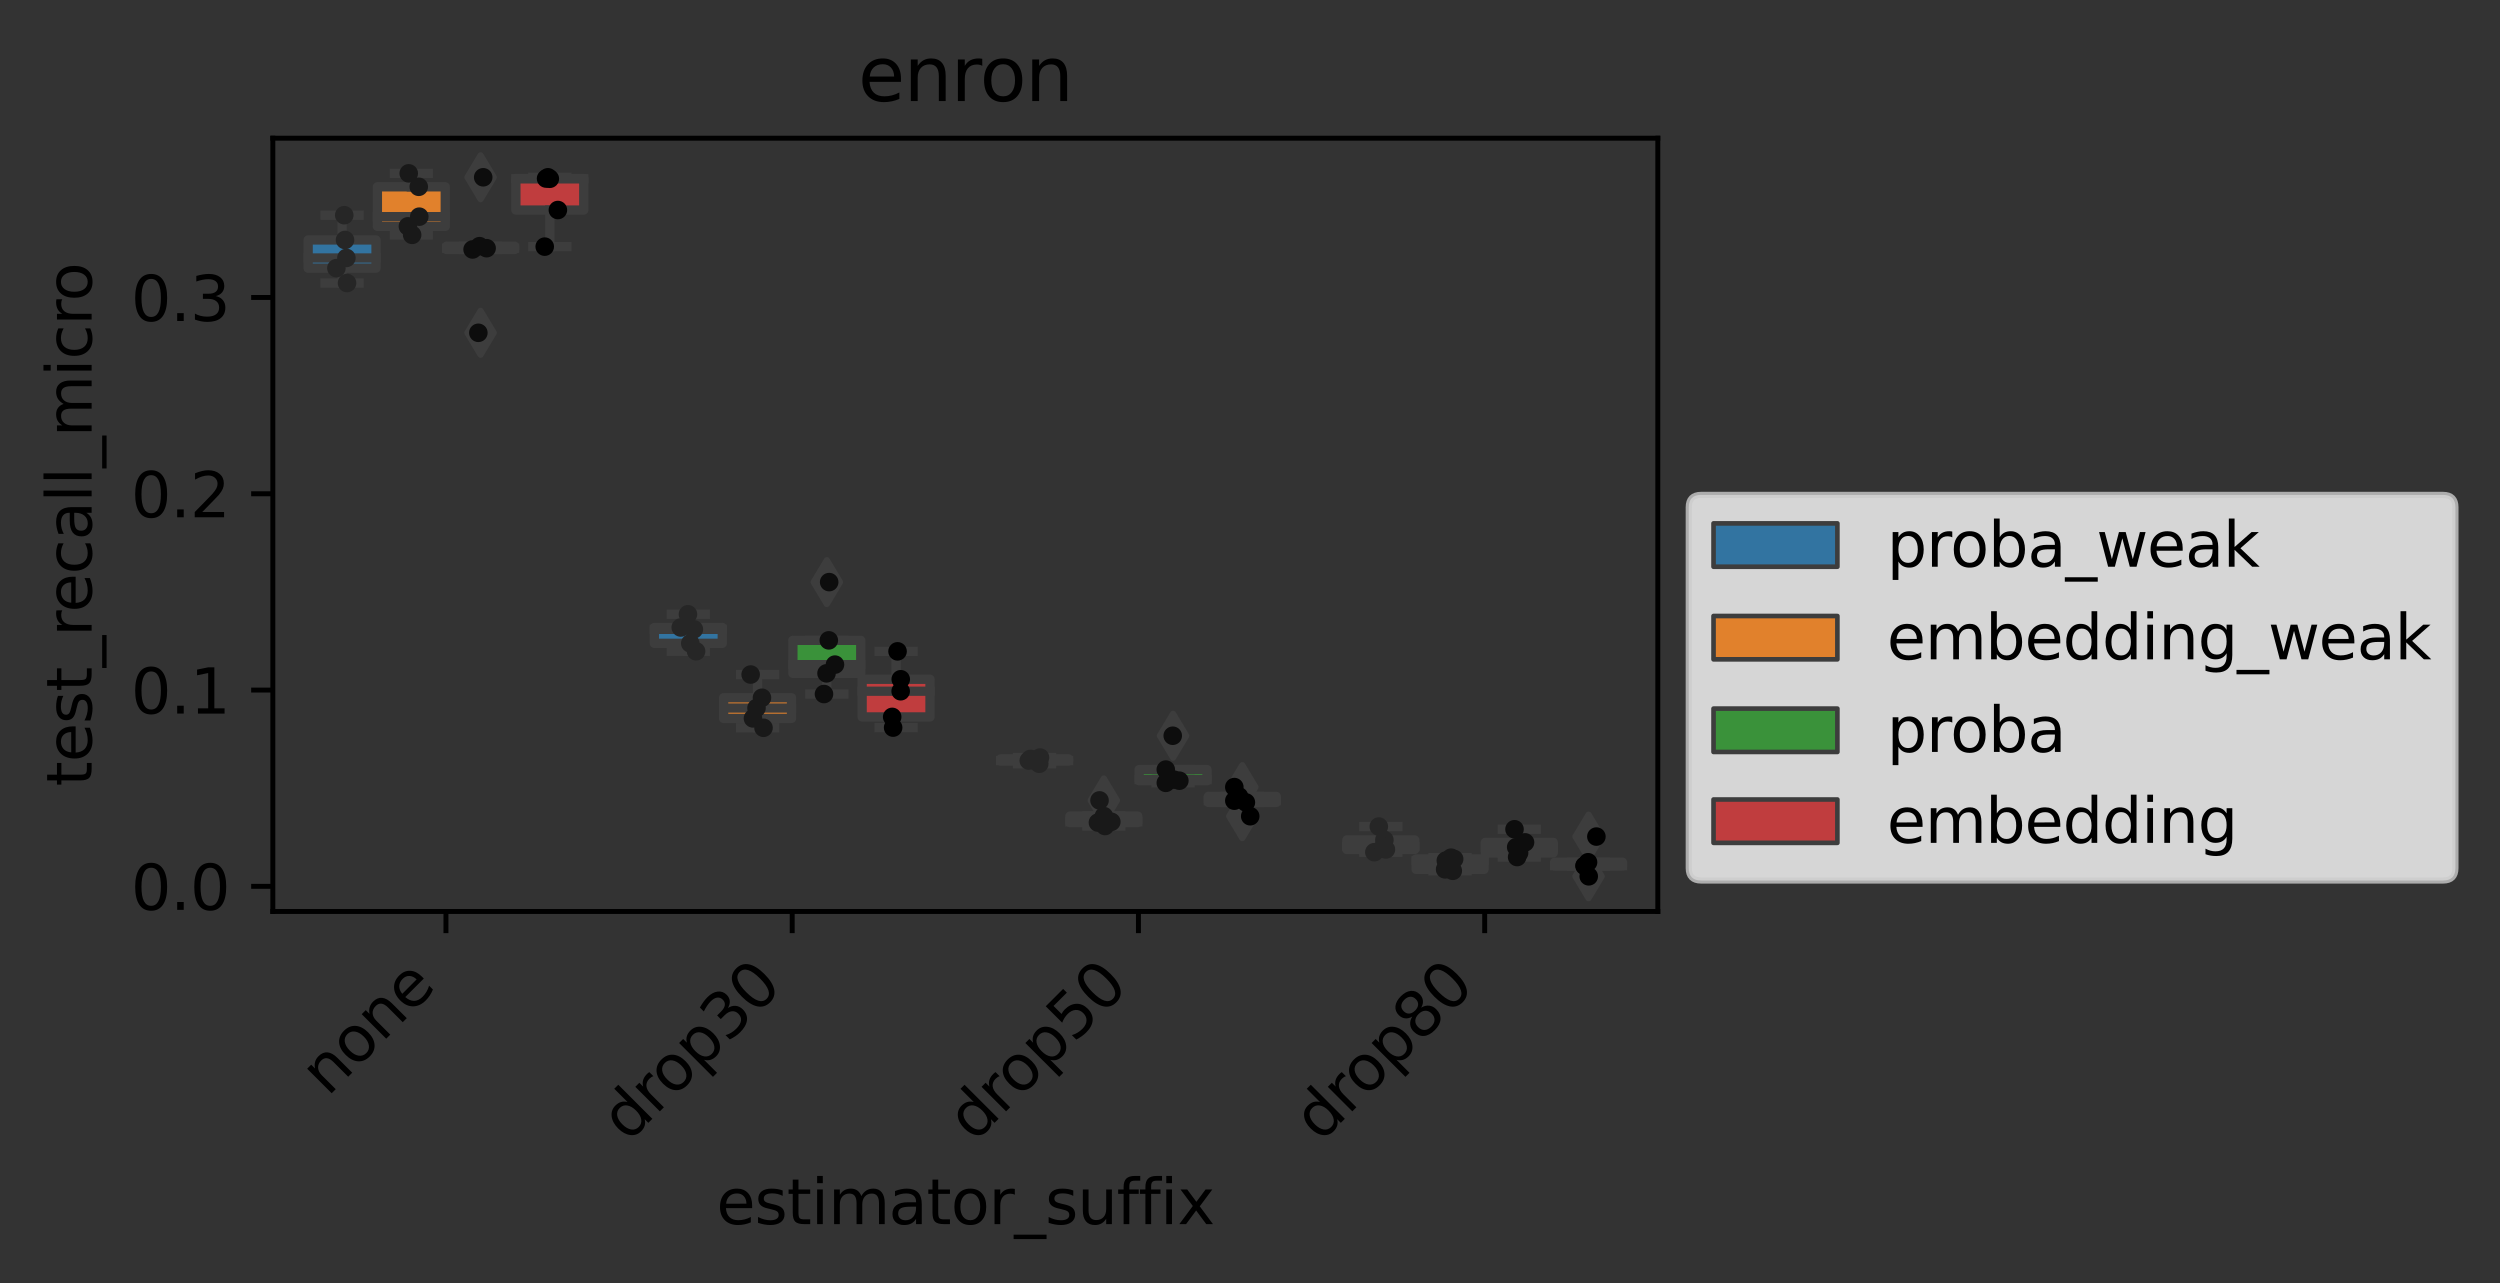 <?xml version="1.0" encoding="utf-8" standalone="no"?>
<!DOCTYPE svg PUBLIC "-//W3C//DTD SVG 1.1//EN"
  "http://www.w3.org/Graphics/SVG/1.1/DTD/svg11.dtd">
<svg xmlns:xlink="http://www.w3.org/1999/xlink" width="403.724pt" height="207.242pt" viewBox="0 0 403.724 207.242" xmlns="http://www.w3.org/2000/svg" version="1.1">
 <rect x="0" y="0" width="403.724" height="207.242" fill="#333333" stroke="none"/>
 <defs>
  <style type="text/css">*{stroke-linejoin: round; stroke-linecap: butt}</style>
 </defs>
 <g id="figure_1">
  <g id="patch_1">
   <path d="M 0 207.242 
L 403.724 207.242 
L 403.724 0 
L 0 0 
L 0 207.242 
z
" style="fill: none"/>
  </g>
  <g id="axes_1">
   <g id="patch_2">
    <path d="M 44.059 147.192 
L 267.718 147.192 
L 267.718 22.318 
L 44.059 22.318 
L 44.059 147.192 
z
" style="fill: none"/>
   </g>
   <g id="patch_3">
    <path d="M 49.763 43.302 
L 60.722 43.302 
L 60.722 38.753 
L 49.763 38.753 
L 49.763 43.302 
z
" clip-path="url(#p2c106267e4)" style="fill: #3274a1; stroke: #3d3d3d; stroke-width: 1.5; stroke-linejoin: miter"/>
   </g>
   <g id="patch_4">
    <path d="M 60.946 36.551 
L 71.905 36.551 
L 71.905 30.165 
L 60.946 30.165 
L 60.946 36.551 
z
" clip-path="url(#p2c106267e4)" style="fill: #e1812c; stroke: #3d3d3d; stroke-width: 1.5; stroke-linejoin: miter"/>
   </g>
   <g id="patch_5">
    <path d="M 72.129 40.286 
L 83.088 40.286 
L 83.088 39.753 
L 72.129 39.753 
L 72.129 40.286 
z
" clip-path="url(#p2c106267e4)" style="fill: #3a923a; stroke: #3d3d3d; stroke-width: 1.5; stroke-linejoin: miter"/>
   </g>
   <g id="patch_6">
    <path d="M 83.311 33.916 
L 94.271 33.916 
L 94.271 28.832 
L 83.311 28.832 
L 83.311 33.916 
z
" clip-path="url(#p2c106267e4)" style="fill: #c03d3e; stroke: #3d3d3d; stroke-width: 1.5; stroke-linejoin: miter"/>
   </g>
   <g id="patch_7">
    <path d="M 105.677 103.892 
L 116.637 103.892 
L 116.637 101.332 
L 105.677 101.332 
L 105.677 103.892 
z
" clip-path="url(#p2c106267e4)" style="fill: #3274a1; stroke: #3d3d3d; stroke-width: 1.5; stroke-linejoin: miter"/>
   </g>
   <g id="patch_8">
    <path d="M 116.86 116.013 
L 127.82 116.013 
L 127.82 112.682 
L 116.86 112.682 
L 116.86 116.013 
z
" clip-path="url(#p2c106267e4)" style="fill: #e1812c; stroke: #3d3d3d; stroke-width: 1.5; stroke-linejoin: miter"/>
   </g>
   <g id="patch_9">
    <path d="M 128.043 108.74 
L 139.003 108.74 
L 139.003 103.411 
L 128.043 103.411 
L 128.043 108.74 
z
" clip-path="url(#p2c106267e4)" style="fill: #3a923a; stroke: #3d3d3d; stroke-width: 1.5; stroke-linejoin: miter"/>
   </g>
   <g id="patch_10">
    <path d="M 139.226 115.771 
L 150.185 115.771 
L 150.185 109.695 
L 139.226 109.695 
L 139.226 115.771 
z
" clip-path="url(#p2c106267e4)" style="fill: #c03d3e; stroke: #3d3d3d; stroke-width: 1.5; stroke-linejoin: miter"/>
   </g>
   <g id="patch_11">
    <path d="M 161.592 122.896 
L 172.551 122.896 
L 172.551 122.558 
L 161.592 122.558 
L 161.592 122.896 
z
" clip-path="url(#p2c106267e4)" style="fill: #3274a1; stroke: #3d3d3d; stroke-width: 1.5; stroke-linejoin: miter"/>
   </g>
   <g id="patch_12">
    <path d="M 172.775 132.837 
L 183.734 132.837 
L 183.734 131.794 
L 172.775 131.794 
L 172.775 132.837 
z
" clip-path="url(#p2c106267e4)" style="fill: #e1812c; stroke: #3d3d3d; stroke-width: 1.5; stroke-linejoin: miter"/>
   </g>
   <g id="patch_13">
    <path d="M 183.958 126.074 
L 194.917 126.074 
L 194.917 124.279 
L 183.958 124.279 
L 183.958 126.074 
z
" clip-path="url(#p2c106267e4)" style="fill: #3a923a; stroke: #3d3d3d; stroke-width: 1.5; stroke-linejoin: miter"/>
   </g>
   <g id="patch_14">
    <path d="M 195.141 129.581 
L 206.1 129.581 
L 206.1 128.612 
L 195.141 128.612 
L 195.141 129.581 
z
" clip-path="url(#p2c106267e4)" style="fill: #c03d3e; stroke: #3d3d3d; stroke-width: 1.5; stroke-linejoin: miter"/>
   </g>
   <g id="patch_15">
    <path d="M 217.507 137.179 
L 228.466 137.179 
L 228.466 135.646 
L 217.507 135.646 
L 217.507 137.179 
z
" clip-path="url(#p2c106267e4)" style="fill: #3274a1; stroke: #3d3d3d; stroke-width: 1.5; stroke-linejoin: miter"/>
   </g>
   <g id="patch_16">
    <path d="M 228.69 140.392 
L 239.649 140.392 
L 239.649 138.72 
L 228.69 138.72 
L 228.69 140.392 
z
" clip-path="url(#p2c106267e4)" style="fill: #e1812c; stroke: #3d3d3d; stroke-width: 1.5; stroke-linejoin: miter"/>
   </g>
   <g id="patch_17">
    <path d="M 239.873 137.73 
L 250.832 137.73 
L 250.832 136.033 
L 239.873 136.033 
L 239.873 137.73 
z
" clip-path="url(#p2c106267e4)" style="fill: #3a923a; stroke: #3d3d3d; stroke-width: 1.5; stroke-linejoin: miter"/>
   </g>
   <g id="patch_18">
    <path d="M 251.056 139.829 
L 262.015 139.829 
L 262.015 139.245 
L 251.056 139.245 
L 251.056 139.829 
z
" clip-path="url(#p2c106267e4)" style="fill: #c03d3e; stroke: #3d3d3d; stroke-width: 1.5; stroke-linejoin: miter"/>
   </g>
   <g id="patch_19">
    <path d="M 72.017 143.134 
L 72.017 143.134 
L 72.017 143.134 
L 72.017 143.134 
z
" clip-path="url(#p2c106267e4)" style="fill: #3274a1; stroke: #3d3d3d; stroke-width: 0.75; stroke-linejoin: miter"/>
   </g>
   <g id="patch_20">
    <path d="M 72.017 143.134 
L 72.017 143.134 
L 72.017 143.134 
L 72.017 143.134 
z
" clip-path="url(#p2c106267e4)" style="fill: #e1812c; stroke: #3d3d3d; stroke-width: 0.75; stroke-linejoin: miter"/>
   </g>
   <g id="patch_21">
    <path d="M 72.017 143.134 
L 72.017 143.134 
L 72.017 143.134 
L 72.017 143.134 
z
" clip-path="url(#p2c106267e4)" style="fill: #3a923a; stroke: #3d3d3d; stroke-width: 0.75; stroke-linejoin: miter"/>
   </g>
   <g id="patch_22">
    <path d="M 72.017 143.134 
L 72.017 143.134 
L 72.017 143.134 
L 72.017 143.134 
z
" clip-path="url(#p2c106267e4)" style="fill: #c03d3e; stroke: #3d3d3d; stroke-width: 0.75; stroke-linejoin: miter"/>
   </g>
   <g id="matplotlib.axis_1">
    <g id="xtick_1">
     <g id="line2d_1">
      <defs>
       <path id="m8a9ee691de" d="M 0 0 
L 0 3.5 
" style="stroke: #000000; stroke-width: 0.8"/>
      </defs>
      <g>
       <use xlink:href="#m8a9ee691de" x="72.017" y="147.192" style="stroke: #000000; stroke-width: 0.8"/>
      </g>
     </g>
     <g id="text_1">
      <!-- none -->
      <g transform="translate(52.906 177.205) rotate(-45) scale(0.1 -0.1)">
       <defs>
        <path id="DejaVuSans-6e" d="M 3513 2113 
L 3513 0 
L 2938 0 
L 2938 2094 
Q 2938 2591 2744 2837 
Q 2550 3084 2163 3084 
Q 1697 3084 1428 2787 
Q 1159 2491 1159 1978 
L 1159 0 
L 581 0 
L 581 3500 
L 1159 3500 
L 1159 2956 
Q 1366 3272 1645 3428 
Q 1925 3584 2291 3584 
Q 2894 3584 3203 3211 
Q 3513 2838 3513 2113 
z
" transform="scale(0.016)"/>
        <path id="DejaVuSans-6f" d="M 1959 3097 
Q 1497 3097 1228 2736 
Q 959 2375 959 1747 
Q 959 1119 1226 758 
Q 1494 397 1959 397 
Q 2419 397 2687 759 
Q 2956 1122 2956 1747 
Q 2956 2369 2687 2733 
Q 2419 3097 1959 3097 
z
M 1959 3584 
Q 2709 3584 3137 3096 
Q 3566 2609 3566 1747 
Q 3566 888 3137 398 
Q 2709 -91 1959 -91 
Q 1206 -91 779 398 
Q 353 888 353 1747 
Q 353 2609 779 3096 
Q 1206 3584 1959 3584 
z
" transform="scale(0.016)"/>
        <path id="DejaVuSans-65" d="M 3597 1894 
L 3597 1613 
L 953 1613 
Q 991 1019 1311 708 
Q 1631 397 2203 397 
Q 2534 397 2845 478 
Q 3156 559 3463 722 
L 3463 178 
Q 3153 47 2828 -22 
Q 2503 -91 2169 -91 
Q 1331 -91 842 396 
Q 353 884 353 1716 
Q 353 2575 817 3079 
Q 1281 3584 2069 3584 
Q 2775 3584 3186 3129 
Q 3597 2675 3597 1894 
z
M 3022 2063 
Q 3016 2534 2758 2815 
Q 2500 3097 2075 3097 
Q 1594 3097 1305 2825 
Q 1016 2553 972 2059 
L 3022 2063 
z
" transform="scale(0.016)"/>
       </defs>
       <use xlink:href="#DejaVuSans-6e"/>
       <use xlink:href="#DejaVuSans-6f" x="63.379"/>
       <use xlink:href="#DejaVuSans-6e" x="124.561"/>
       <use xlink:href="#DejaVuSans-65" x="187.939"/>
      </g>
     </g>
    </g>
    <g id="xtick_2">
     <g id="line2d_2">
      <g>
       <use xlink:href="#m8a9ee691de" x="127.931" y="147.192" style="stroke: #000000; stroke-width: 0.8"/>
      </g>
     </g>
     <g id="text_2">
      <!-- drop30 -->
      <g transform="translate(101.41 184.615) rotate(-45) scale(0.1 -0.1)">
       <defs>
        <path id="DejaVuSans-64" d="M 2906 2969 
L 2906 4863 
L 3481 4863 
L 3481 0 
L 2906 0 
L 2906 525 
Q 2725 213 2448 61 
Q 2172 -91 1784 -91 
Q 1150 -91 751 415 
Q 353 922 353 1747 
Q 353 2572 751 3078 
Q 1150 3584 1784 3584 
Q 2172 3584 2448 3432 
Q 2725 3281 2906 2969 
z
M 947 1747 
Q 947 1113 1208 752 
Q 1469 391 1925 391 
Q 2381 391 2643 752 
Q 2906 1113 2906 1747 
Q 2906 2381 2643 2742 
Q 2381 3103 1925 3103 
Q 1469 3103 1208 2742 
Q 947 2381 947 1747 
z
" transform="scale(0.016)"/>
        <path id="DejaVuSans-72" d="M 2631 2963 
Q 2534 3019 2420 3045 
Q 2306 3072 2169 3072 
Q 1681 3072 1420 2755 
Q 1159 2438 1159 1844 
L 1159 0 
L 581 0 
L 581 3500 
L 1159 3500 
L 1159 2956 
Q 1341 3275 1631 3429 
Q 1922 3584 2338 3584 
Q 2397 3584 2469 3576 
Q 2541 3569 2628 3553 
L 2631 2963 
z
" transform="scale(0.016)"/>
        <path id="DejaVuSans-70" d="M 1159 525 
L 1159 -1331 
L 581 -1331 
L 581 3500 
L 1159 3500 
L 1159 2969 
Q 1341 3281 1617 3432 
Q 1894 3584 2278 3584 
Q 2916 3584 3314 3078 
Q 3713 2572 3713 1747 
Q 3713 922 3314 415 
Q 2916 -91 2278 -91 
Q 1894 -91 1617 61 
Q 1341 213 1159 525 
z
M 3116 1747 
Q 3116 2381 2855 2742 
Q 2594 3103 2138 3103 
Q 1681 3103 1420 2742 
Q 1159 2381 1159 1747 
Q 1159 1113 1420 752 
Q 1681 391 2138 391 
Q 2594 391 2855 752 
Q 3116 1113 3116 1747 
z
" transform="scale(0.016)"/>
        <path id="DejaVuSans-33" d="M 2597 2516 
Q 3050 2419 3304 2112 
Q 3559 1806 3559 1356 
Q 3559 666 3084 287 
Q 2609 -91 1734 -91 
Q 1441 -91 1130 -33 
Q 819 25 488 141 
L 488 750 
Q 750 597 1062 519 
Q 1375 441 1716 441 
Q 2309 441 2620 675 
Q 2931 909 2931 1356 
Q 2931 1769 2642 2001 
Q 2353 2234 1838 2234 
L 1294 2234 
L 1294 2753 
L 1863 2753 
Q 2328 2753 2575 2939 
Q 2822 3125 2822 3475 
Q 2822 3834 2567 4026 
Q 2313 4219 1838 4219 
Q 1578 4219 1281 4162 
Q 984 4106 628 3988 
L 628 4550 
Q 988 4650 1302 4700 
Q 1616 4750 1894 4750 
Q 2613 4750 3031 4423 
Q 3450 4097 3450 3541 
Q 3450 3153 3228 2886 
Q 3006 2619 2597 2516 
z
" transform="scale(0.016)"/>
        <path id="DejaVuSans-30" d="M 2034 4250 
Q 1547 4250 1301 3770 
Q 1056 3291 1056 2328 
Q 1056 1369 1301 889 
Q 1547 409 2034 409 
Q 2525 409 2770 889 
Q 3016 1369 3016 2328 
Q 3016 3291 2770 3770 
Q 2525 4250 2034 4250 
z
M 2034 4750 
Q 2819 4750 3233 4129 
Q 3647 3509 3647 2328 
Q 3647 1150 3233 529 
Q 2819 -91 2034 -91 
Q 1250 -91 836 529 
Q 422 1150 422 2328 
Q 422 3509 836 4129 
Q 1250 4750 2034 4750 
z
" transform="scale(0.016)"/>
       </defs>
       <use xlink:href="#DejaVuSans-64"/>
       <use xlink:href="#DejaVuSans-72" x="63.477"/>
       <use xlink:href="#DejaVuSans-6f" x="102.34"/>
       <use xlink:href="#DejaVuSans-70" x="163.521"/>
       <use xlink:href="#DejaVuSans-33" x="226.998"/>
       <use xlink:href="#DejaVuSans-30" x="290.621"/>
      </g>
     </g>
    </g>
    <g id="xtick_3">
     <g id="line2d_3">
      <g>
       <use xlink:href="#m8a9ee691de" x="183.846" y="147.192" style="stroke: #000000; stroke-width: 0.8"/>
      </g>
     </g>
     <g id="text_3">
      <!-- drop50 -->
      <g transform="translate(157.325 184.615) rotate(-45) scale(0.1 -0.1)">
       <defs>
        <path id="DejaVuSans-35" d="M 691 4666 
L 3169 4666 
L 3169 4134 
L 1269 4134 
L 1269 2991 
Q 1406 3038 1543 3061 
Q 1681 3084 1819 3084 
Q 2600 3084 3056 2656 
Q 3513 2228 3513 1497 
Q 3513 744 3044 326 
Q 2575 -91 1722 -91 
Q 1428 -91 1123 -41 
Q 819 9 494 109 
L 494 744 
Q 775 591 1075 516 
Q 1375 441 1709 441 
Q 2250 441 2565 725 
Q 2881 1009 2881 1497 
Q 2881 1984 2565 2268 
Q 2250 2553 1709 2553 
Q 1456 2553 1204 2497 
Q 953 2441 691 2322 
L 691 4666 
z
" transform="scale(0.016)"/>
       </defs>
       <use xlink:href="#DejaVuSans-64"/>
       <use xlink:href="#DejaVuSans-72" x="63.477"/>
       <use xlink:href="#DejaVuSans-6f" x="102.34"/>
       <use xlink:href="#DejaVuSans-70" x="163.521"/>
       <use xlink:href="#DejaVuSans-35" x="226.998"/>
       <use xlink:href="#DejaVuSans-30" x="290.621"/>
      </g>
     </g>
    </g>
    <g id="xtick_4">
     <g id="line2d_4">
      <g>
       <use xlink:href="#m8a9ee691de" x="239.761" y="147.192" style="stroke: #000000; stroke-width: 0.8"/>
      </g>
     </g>
     <g id="text_4">
      <!-- drop80 -->
      <g transform="translate(213.24 184.615) rotate(-45) scale(0.1 -0.1)">
       <defs>
        <path id="DejaVuSans-38" d="M 2034 2216 
Q 1584 2216 1326 1975 
Q 1069 1734 1069 1313 
Q 1069 891 1326 650 
Q 1584 409 2034 409 
Q 2484 409 2743 651 
Q 3003 894 3003 1313 
Q 3003 1734 2745 1975 
Q 2488 2216 2034 2216 
z
M 1403 2484 
Q 997 2584 770 2862 
Q 544 3141 544 3541 
Q 544 4100 942 4425 
Q 1341 4750 2034 4750 
Q 2731 4750 3128 4425 
Q 3525 4100 3525 3541 
Q 3525 3141 3298 2862 
Q 3072 2584 2669 2484 
Q 3125 2378 3379 2068 
Q 3634 1759 3634 1313 
Q 3634 634 3220 271 
Q 2806 -91 2034 -91 
Q 1263 -91 848 271 
Q 434 634 434 1313 
Q 434 1759 690 2068 
Q 947 2378 1403 2484 
z
M 1172 3481 
Q 1172 3119 1398 2916 
Q 1625 2713 2034 2713 
Q 2441 2713 2670 2916 
Q 2900 3119 2900 3481 
Q 2900 3844 2670 4047 
Q 2441 4250 2034 4250 
Q 1625 4250 1398 4047 
Q 1172 3844 1172 3481 
z
" transform="scale(0.016)"/>
       </defs>
       <use xlink:href="#DejaVuSans-64"/>
       <use xlink:href="#DejaVuSans-72" x="63.477"/>
       <use xlink:href="#DejaVuSans-6f" x="102.34"/>
       <use xlink:href="#DejaVuSans-70" x="163.521"/>
       <use xlink:href="#DejaVuSans-38" x="226.998"/>
       <use xlink:href="#DejaVuSans-30" x="290.621"/>
      </g>
     </g>
    </g>
    <g id="text_5">
     <!-- estimator_suffix -->
     <g transform="translate(115.707 197.684) scale(0.1 -0.1)">
      <defs>
       <path id="DejaVuSans-73" d="M 2834 3397 
L 2834 2853 
Q 2591 2978 2328 3040 
Q 2066 3103 1784 3103 
Q 1356 3103 1142 2972 
Q 928 2841 928 2578 
Q 928 2378 1081 2264 
Q 1234 2150 1697 2047 
L 1894 2003 
Q 2506 1872 2764 1633 
Q 3022 1394 3022 966 
Q 3022 478 2636 193 
Q 2250 -91 1575 -91 
Q 1294 -91 989 -36 
Q 684 19 347 128 
L 347 722 
Q 666 556 975 473 
Q 1284 391 1588 391 
Q 1994 391 2212 530 
Q 2431 669 2431 922 
Q 2431 1156 2273 1281 
Q 2116 1406 1581 1522 
L 1381 1569 
Q 847 1681 609 1914 
Q 372 2147 372 2553 
Q 372 3047 722 3315 
Q 1072 3584 1716 3584 
Q 2034 3584 2315 3537 
Q 2597 3491 2834 3397 
z
" transform="scale(0.016)"/>
       <path id="DejaVuSans-74" d="M 1172 4494 
L 1172 3500 
L 2356 3500 
L 2356 3053 
L 1172 3053 
L 1172 1153 
Q 1172 725 1289 603 
Q 1406 481 1766 481 
L 2356 481 
L 2356 0 
L 1766 0 
Q 1100 0 847 248 
Q 594 497 594 1153 
L 594 3053 
L 172 3053 
L 172 3500 
L 594 3500 
L 594 4494 
L 1172 4494 
z
" transform="scale(0.016)"/>
       <path id="DejaVuSans-69" d="M 603 3500 
L 1178 3500 
L 1178 0 
L 603 0 
L 603 3500 
z
M 603 4863 
L 1178 4863 
L 1178 4134 
L 603 4134 
L 603 4863 
z
" transform="scale(0.016)"/>
       <path id="DejaVuSans-6d" d="M 3328 2828 
Q 3544 3216 3844 3400 
Q 4144 3584 4550 3584 
Q 5097 3584 5394 3201 
Q 5691 2819 5691 2113 
L 5691 0 
L 5113 0 
L 5113 2094 
Q 5113 2597 4934 2840 
Q 4756 3084 4391 3084 
Q 3944 3084 3684 2787 
Q 3425 2491 3425 1978 
L 3425 0 
L 2847 0 
L 2847 2094 
Q 2847 2600 2669 2842 
Q 2491 3084 2119 3084 
Q 1678 3084 1418 2786 
Q 1159 2488 1159 1978 
L 1159 0 
L 581 0 
L 581 3500 
L 1159 3500 
L 1159 2956 
Q 1356 3278 1631 3431 
Q 1906 3584 2284 3584 
Q 2666 3584 2933 3390 
Q 3200 3197 3328 2828 
z
" transform="scale(0.016)"/>
       <path id="DejaVuSans-61" d="M 2194 1759 
Q 1497 1759 1228 1600 
Q 959 1441 959 1056 
Q 959 750 1161 570 
Q 1363 391 1709 391 
Q 2188 391 2477 730 
Q 2766 1069 2766 1631 
L 2766 1759 
L 2194 1759 
z
M 3341 1997 
L 3341 0 
L 2766 0 
L 2766 531 
Q 2569 213 2275 61 
Q 1981 -91 1556 -91 
Q 1019 -91 701 211 
Q 384 513 384 1019 
Q 384 1609 779 1909 
Q 1175 2209 1959 2209 
L 2766 2209 
L 2766 2266 
Q 2766 2663 2505 2880 
Q 2244 3097 1772 3097 
Q 1472 3097 1187 3025 
Q 903 2953 641 2809 
L 641 3341 
Q 956 3463 1253 3523 
Q 1550 3584 1831 3584 
Q 2591 3584 2966 3190 
Q 3341 2797 3341 1997 
z
" transform="scale(0.016)"/>
       <path id="DejaVuSans-5f" d="M 3263 -1063 
L 3263 -1509 
L -63 -1509 
L -63 -1063 
L 3263 -1063 
z
" transform="scale(0.016)"/>
       <path id="DejaVuSans-75" d="M 544 1381 
L 544 3500 
L 1119 3500 
L 1119 1403 
Q 1119 906 1312 657 
Q 1506 409 1894 409 
Q 2359 409 2629 706 
Q 2900 1003 2900 1516 
L 2900 3500 
L 3475 3500 
L 3475 0 
L 2900 0 
L 2900 538 
Q 2691 219 2414 64 
Q 2138 -91 1772 -91 
Q 1169 -91 856 284 
Q 544 659 544 1381 
z
M 1991 3584 
L 1991 3584 
z
" transform="scale(0.016)"/>
       <path id="DejaVuSans-66" d="M 2375 4863 
L 2375 4384 
L 1825 4384 
Q 1516 4384 1395 4259 
Q 1275 4134 1275 3809 
L 1275 3500 
L 2222 3500 
L 2222 3053 
L 1275 3053 
L 1275 0 
L 697 0 
L 697 3053 
L 147 3053 
L 147 3500 
L 697 3500 
L 697 3744 
Q 697 4328 969 4595 
Q 1241 4863 1831 4863 
L 2375 4863 
z
" transform="scale(0.016)"/>
       <path id="DejaVuSans-78" d="M 3513 3500 
L 2247 1797 
L 3578 0 
L 2900 0 
L 1881 1375 
L 863 0 
L 184 0 
L 1544 1831 
L 300 3500 
L 978 3500 
L 1906 2253 
L 2834 3500 
L 3513 3500 
z
" transform="scale(0.016)"/>
      </defs>
      <use xlink:href="#DejaVuSans-65"/>
      <use xlink:href="#DejaVuSans-73" x="61.523"/>
      <use xlink:href="#DejaVuSans-74" x="113.623"/>
      <use xlink:href="#DejaVuSans-69" x="152.832"/>
      <use xlink:href="#DejaVuSans-6d" x="180.615"/>
      <use xlink:href="#DejaVuSans-61" x="278.027"/>
      <use xlink:href="#DejaVuSans-74" x="339.307"/>
      <use xlink:href="#DejaVuSans-6f" x="378.516"/>
      <use xlink:href="#DejaVuSans-72" x="439.697"/>
      <use xlink:href="#DejaVuSans-5f" x="480.811"/>
      <use xlink:href="#DejaVuSans-73" x="530.811"/>
      <use xlink:href="#DejaVuSans-75" x="582.91"/>
      <use xlink:href="#DejaVuSans-66" x="646.289"/>
      <use xlink:href="#DejaVuSans-66" x="681.494"/>
      <use xlink:href="#DejaVuSans-69" x="716.699"/>
      <use xlink:href="#DejaVuSans-78" x="744.482"/>
     </g>
    </g>
   </g>
   <g id="matplotlib.axis_2">
    <g id="ytick_1">
     <g id="line2d_5">
      <defs>
       <path id="m238a7efcc8" d="M 0 0 
L -3.5 0 
" style="stroke: #000000; stroke-width: 0.8"/>
      </defs>
      <g>
       <use xlink:href="#m238a7efcc8" x="44.059" y="143.134" style="stroke: #000000; stroke-width: 0.8"/>
      </g>
     </g>
     <g id="text_6">
      <!-- 0.0 -->
      <g transform="translate(21.156 146.933) scale(0.1 -0.1)">
       <defs>
        <path id="DejaVuSans-2e" d="M 684 794 
L 1344 794 
L 1344 0 
L 684 0 
L 684 794 
z
" transform="scale(0.016)"/>
       </defs>
       <use xlink:href="#DejaVuSans-30"/>
       <use xlink:href="#DejaVuSans-2e" x="63.623"/>
       <use xlink:href="#DejaVuSans-30" x="95.41"/>
      </g>
     </g>
    </g>
    <g id="ytick_2">
     <g id="line2d_6">
      <g>
       <use xlink:href="#m238a7efcc8" x="44.059" y="111.436" style="stroke: #000000; stroke-width: 0.8"/>
      </g>
     </g>
     <g id="text_7">
      <!-- 0.1 -->
      <g transform="translate(21.156 115.235) scale(0.1 -0.1)">
       <defs>
        <path id="DejaVuSans-31" d="M 794 531 
L 1825 531 
L 1825 4091 
L 703 3866 
L 703 4441 
L 1819 4666 
L 2450 4666 
L 2450 531 
L 3481 531 
L 3481 0 
L 794 0 
L 794 531 
z
" transform="scale(0.016)"/>
       </defs>
       <use xlink:href="#DejaVuSans-30"/>
       <use xlink:href="#DejaVuSans-2e" x="63.623"/>
       <use xlink:href="#DejaVuSans-31" x="95.41"/>
      </g>
     </g>
    </g>
    <g id="ytick_3">
     <g id="line2d_7">
      <g>
       <use xlink:href="#m238a7efcc8" x="44.059" y="79.738" style="stroke: #000000; stroke-width: 0.8"/>
      </g>
     </g>
     <g id="text_8">
      <!-- 0.2 -->
      <g transform="translate(21.156 83.537) scale(0.1 -0.1)">
       <defs>
        <path id="DejaVuSans-32" d="M 1228 531 
L 3431 531 
L 3431 0 
L 469 0 
L 469 531 
Q 828 903 1448 1529 
Q 2069 2156 2228 2338 
Q 2531 2678 2651 2914 
Q 2772 3150 2772 3378 
Q 2772 3750 2511 3984 
Q 2250 4219 1831 4219 
Q 1534 4219 1204 4116 
Q 875 4013 500 3803 
L 500 4441 
Q 881 4594 1212 4672 
Q 1544 4750 1819 4750 
Q 2544 4750 2975 4387 
Q 3406 4025 3406 3419 
Q 3406 3131 3298 2873 
Q 3191 2616 2906 2266 
Q 2828 2175 2409 1742 
Q 1991 1309 1228 531 
z
" transform="scale(0.016)"/>
       </defs>
       <use xlink:href="#DejaVuSans-30"/>
       <use xlink:href="#DejaVuSans-2e" x="63.623"/>
       <use xlink:href="#DejaVuSans-32" x="95.41"/>
      </g>
     </g>
    </g>
    <g id="ytick_4">
     <g id="line2d_8">
      <g>
       <use xlink:href="#m238a7efcc8" x="44.059" y="48.04" style="stroke: #000000; stroke-width: 0.8"/>
      </g>
     </g>
     <g id="text_9">
      <!-- 0.3 -->
      <g transform="translate(21.156 51.839) scale(0.1 -0.1)">
       <use xlink:href="#DejaVuSans-30"/>
       <use xlink:href="#DejaVuSans-2e" x="63.623"/>
       <use xlink:href="#DejaVuSans-33" x="95.41"/>
      </g>
     </g>
    </g>
    <g id="text_10">
     <!-- test_recall_micro -->
     <g transform="translate(14.798 126.978) rotate(-90) scale(0.1 -0.1)">
      <defs>
       <path id="DejaVuSans-63" d="M 3122 3366 
L 3122 2828 
Q 2878 2963 2633 3030 
Q 2388 3097 2138 3097 
Q 1578 3097 1268 2742 
Q 959 2388 959 1747 
Q 959 1106 1268 751 
Q 1578 397 2138 397 
Q 2388 397 2633 464 
Q 2878 531 3122 666 
L 3122 134 
Q 2881 22 2623 -34 
Q 2366 -91 2075 -91 
Q 1284 -91 818 406 
Q 353 903 353 1747 
Q 353 2603 823 3093 
Q 1294 3584 2113 3584 
Q 2378 3584 2631 3529 
Q 2884 3475 3122 3366 
z
" transform="scale(0.016)"/>
       <path id="DejaVuSans-6c" d="M 603 4863 
L 1178 4863 
L 1178 0 
L 603 0 
L 603 4863 
z
" transform="scale(0.016)"/>
      </defs>
      <use xlink:href="#DejaVuSans-74"/>
      <use xlink:href="#DejaVuSans-65" x="39.209"/>
      <use xlink:href="#DejaVuSans-73" x="100.732"/>
      <use xlink:href="#DejaVuSans-74" x="152.832"/>
      <use xlink:href="#DejaVuSans-5f" x="192.041"/>
      <use xlink:href="#DejaVuSans-72" x="242.041"/>
      <use xlink:href="#DejaVuSans-65" x="280.904"/>
      <use xlink:href="#DejaVuSans-63" x="342.428"/>
      <use xlink:href="#DejaVuSans-61" x="397.408"/>
      <use xlink:href="#DejaVuSans-6c" x="458.688"/>
      <use xlink:href="#DejaVuSans-6c" x="486.471"/>
      <use xlink:href="#DejaVuSans-5f" x="514.254"/>
      <use xlink:href="#DejaVuSans-6d" x="564.254"/>
      <use xlink:href="#DejaVuSans-69" x="661.666"/>
      <use xlink:href="#DejaVuSans-63" x="689.449"/>
      <use xlink:href="#DejaVuSans-72" x="744.43"/>
      <use xlink:href="#DejaVuSans-6f" x="783.293"/>
     </g>
    </g>
   </g>
   <g id="line2d_9">
    <path d="M 55.242 43.302 
L 55.242 45.706 
" clip-path="url(#p2c106267e4)" style="fill: none; stroke: #3d3d3d; stroke-width: 1.5; stroke-linecap: square"/>
   </g>
   <g id="line2d_10">
    <path d="M 55.242 38.753 
L 55.242 34.751 
" clip-path="url(#p2c106267e4)" style="fill: none; stroke: #3d3d3d; stroke-width: 1.5; stroke-linecap: square"/>
   </g>
   <g id="line2d_11">
    <path d="M 52.502 45.706 
L 57.982 45.706 
" clip-path="url(#p2c106267e4)" style="fill: none; stroke: #3d3d3d; stroke-width: 1.5; stroke-linecap: square"/>
   </g>
   <g id="line2d_12">
    <path d="M 52.502 34.751 
L 57.982 34.751 
" clip-path="url(#p2c106267e4)" style="fill: none; stroke: #3d3d3d; stroke-width: 1.5; stroke-linecap: square"/>
   </g>
   <g id="line2d_13"/>
   <g id="line2d_14">
    <path d="M 66.425 36.551 
L 66.425 37.927 
" clip-path="url(#p2c106267e4)" style="fill: none; stroke: #3d3d3d; stroke-width: 1.5; stroke-linecap: square"/>
   </g>
   <g id="line2d_15">
    <path d="M 66.425 30.165 
L 66.425 27.994 
" clip-path="url(#p2c106267e4)" style="fill: none; stroke: #3d3d3d; stroke-width: 1.5; stroke-linecap: square"/>
   </g>
   <g id="line2d_16">
    <path d="M 63.685 37.927 
L 69.165 37.927 
" clip-path="url(#p2c106267e4)" style="fill: none; stroke: #3d3d3d; stroke-width: 1.5; stroke-linecap: square"/>
   </g>
   <g id="line2d_17">
    <path d="M 63.685 27.994 
L 69.165 27.994 
" clip-path="url(#p2c106267e4)" style="fill: none; stroke: #3d3d3d; stroke-width: 1.5; stroke-linecap: square"/>
   </g>
   <g id="line2d_18"/>
   <g id="line2d_19">
    <path d="M 77.608 40.286 
L 77.608 40.286 
" clip-path="url(#p2c106267e4)" style="fill: none; stroke: #3d3d3d; stroke-width: 1.5; stroke-linecap: square"/>
   </g>
   <g id="line2d_20">
    <path d="M 77.608 39.753 
L 77.608 39.753 
" clip-path="url(#p2c106267e4)" style="fill: none; stroke: #3d3d3d; stroke-width: 1.5; stroke-linecap: square"/>
   </g>
   <g id="line2d_21">
    <path d="M 74.868 40.286 
L 80.348 40.286 
" clip-path="url(#p2c106267e4)" style="fill: none; stroke: #3d3d3d; stroke-width: 1.5; stroke-linecap: square"/>
   </g>
   <g id="line2d_22">
    <path d="M 74.868 39.753 
L 80.348 39.753 
" clip-path="url(#p2c106267e4)" style="fill: none; stroke: #3d3d3d; stroke-width: 1.5; stroke-linecap: square"/>
   </g>
   <g id="line2d_23">
    <defs>
     <path id="m1f0c1f54ca" d="M -0 3.536 
L 2.121 0 
L -0 -3.536 
L -2.121 -0 
z
" style="stroke: #3d3d3d; stroke-linejoin: miter"/>
    </defs>
    <g clip-path="url(#p2c106267e4)">
     <use xlink:href="#m1f0c1f54ca" x="77.608" y="53.744" style="fill: #3d3d3d; stroke: #3d3d3d; stroke-linejoin: miter"/>
     <use xlink:href="#m1f0c1f54ca" x="77.608" y="28.63" style="fill: #3d3d3d; stroke: #3d3d3d; stroke-linejoin: miter"/>
    </g>
   </g>
   <g id="line2d_24">
    <path d="M 88.791 33.916 
L 88.791 39.83 
" clip-path="url(#p2c106267e4)" style="fill: none; stroke: #3d3d3d; stroke-width: 1.5; stroke-linecap: square"/>
   </g>
   <g id="line2d_25">
    <path d="M 88.791 28.832 
L 88.791 28.63 
" clip-path="url(#p2c106267e4)" style="fill: none; stroke: #3d3d3d; stroke-width: 1.5; stroke-linecap: square"/>
   </g>
   <g id="line2d_26">
    <path d="M 86.051 39.83 
L 91.531 39.83 
" clip-path="url(#p2c106267e4)" style="fill: none; stroke: #3d3d3d; stroke-width: 1.5; stroke-linecap: square"/>
   </g>
   <g id="line2d_27">
    <path d="M 86.051 28.63 
L 91.531 28.63 
" clip-path="url(#p2c106267e4)" style="fill: none; stroke: #3d3d3d; stroke-width: 1.5; stroke-linecap: square"/>
   </g>
   <g id="line2d_28"/>
   <g id="line2d_29">
    <path d="M 111.157 103.892 
L 111.157 105.174 
" clip-path="url(#p2c106267e4)" style="fill: none; stroke: #3d3d3d; stroke-width: 1.5; stroke-linecap: square"/>
   </g>
   <g id="line2d_30">
    <path d="M 111.157 101.332 
L 111.157 99.199 
" clip-path="url(#p2c106267e4)" style="fill: none; stroke: #3d3d3d; stroke-width: 1.5; stroke-linecap: square"/>
   </g>
   <g id="line2d_31">
    <path d="M 108.417 105.174 
L 113.897 105.174 
" clip-path="url(#p2c106267e4)" style="fill: none; stroke: #3d3d3d; stroke-width: 1.5; stroke-linecap: square"/>
   </g>
   <g id="line2d_32">
    <path d="M 108.417 99.199 
L 113.897 99.199 
" clip-path="url(#p2c106267e4)" style="fill: none; stroke: #3d3d3d; stroke-width: 1.5; stroke-linecap: square"/>
   </g>
   <g id="line2d_33"/>
   <g id="line2d_34">
    <path d="M 122.34 116.013 
L 122.34 117.531 
" clip-path="url(#p2c106267e4)" style="fill: none; stroke: #3d3d3d; stroke-width: 1.5; stroke-linecap: square"/>
   </g>
   <g id="line2d_35">
    <path d="M 122.34 112.682 
L 122.34 108.932 
" clip-path="url(#p2c106267e4)" style="fill: none; stroke: #3d3d3d; stroke-width: 1.5; stroke-linecap: square"/>
   </g>
   <g id="line2d_36">
    <path d="M 119.6 117.531 
L 125.08 117.531 
" clip-path="url(#p2c106267e4)" style="fill: none; stroke: #3d3d3d; stroke-width: 1.5; stroke-linecap: square"/>
   </g>
   <g id="line2d_37">
    <path d="M 119.6 108.932 
L 125.08 108.932 
" clip-path="url(#p2c106267e4)" style="fill: none; stroke: #3d3d3d; stroke-width: 1.5; stroke-linecap: square"/>
   </g>
   <g id="line2d_38"/>
   <g id="line2d_39">
    <path d="M 133.523 108.74 
L 133.523 112.08 
" clip-path="url(#p2c106267e4)" style="fill: none; stroke: #3d3d3d; stroke-width: 1.5; stroke-linecap: square"/>
   </g>
   <g id="line2d_40">
    <path d="M 133.523 103.411 
L 133.523 103.411 
" clip-path="url(#p2c106267e4)" style="fill: none; stroke: #3d3d3d; stroke-width: 1.5; stroke-linecap: square"/>
   </g>
   <g id="line2d_41">
    <path d="M 130.783 112.08 
L 136.263 112.08 
" clip-path="url(#p2c106267e4)" style="fill: none; stroke: #3d3d3d; stroke-width: 1.5; stroke-linecap: square"/>
   </g>
   <g id="line2d_42">
    <path d="M 130.783 103.411 
L 136.263 103.411 
" clip-path="url(#p2c106267e4)" style="fill: none; stroke: #3d3d3d; stroke-width: 1.5; stroke-linecap: square"/>
   </g>
   <g id="line2d_43">
    <g clip-path="url(#p2c106267e4)">
     <use xlink:href="#m1f0c1f54ca" x="133.523" y="94.005" style="fill: #3d3d3d; stroke: #3d3d3d; stroke-linejoin: miter"/>
    </g>
   </g>
   <g id="line2d_44">
    <path d="M 144.706 115.771 
L 144.706 117.5 
" clip-path="url(#p2c106267e4)" style="fill: none; stroke: #3d3d3d; stroke-width: 1.5; stroke-linecap: square"/>
   </g>
   <g id="line2d_45">
    <path d="M 144.706 109.695 
L 144.706 105.186 
" clip-path="url(#p2c106267e4)" style="fill: none; stroke: #3d3d3d; stroke-width: 1.5; stroke-linecap: square"/>
   </g>
   <g id="line2d_46">
    <path d="M 141.966 117.5 
L 147.446 117.5 
" clip-path="url(#p2c106267e4)" style="fill: none; stroke: #3d3d3d; stroke-width: 1.5; stroke-linecap: square"/>
   </g>
   <g id="line2d_47">
    <path d="M 141.966 105.186 
L 147.446 105.186 
" clip-path="url(#p2c106267e4)" style="fill: none; stroke: #3d3d3d; stroke-width: 1.5; stroke-linecap: square"/>
   </g>
   <g id="line2d_48"/>
   <g id="line2d_49">
    <path d="M 167.072 122.896 
L 167.072 123.34 
" clip-path="url(#p2c106267e4)" style="fill: none; stroke: #3d3d3d; stroke-width: 1.5; stroke-linecap: square"/>
   </g>
   <g id="line2d_50">
    <path d="M 167.072 122.558 
L 167.072 122.335 
" clip-path="url(#p2c106267e4)" style="fill: none; stroke: #3d3d3d; stroke-width: 1.5; stroke-linecap: square"/>
   </g>
   <g id="line2d_51">
    <path d="M 164.332 123.34 
L 169.812 123.34 
" clip-path="url(#p2c106267e4)" style="fill: none; stroke: #3d3d3d; stroke-width: 1.5; stroke-linecap: square"/>
   </g>
   <g id="line2d_52">
    <path d="M 164.332 122.335 
L 169.812 122.335 
" clip-path="url(#p2c106267e4)" style="fill: none; stroke: #3d3d3d; stroke-width: 1.5; stroke-linecap: square"/>
   </g>
   <g id="line2d_53"/>
   <g id="line2d_54">
    <path d="M 178.255 132.837 
L 178.255 133.394 
" clip-path="url(#p2c106267e4)" style="fill: none; stroke: #3d3d3d; stroke-width: 1.5; stroke-linecap: square"/>
   </g>
   <g id="line2d_55">
    <path d="M 178.255 131.794 
L 178.255 131.794 
" clip-path="url(#p2c106267e4)" style="fill: none; stroke: #3d3d3d; stroke-width: 1.5; stroke-linecap: square"/>
   </g>
   <g id="line2d_56">
    <path d="M 175.515 133.394 
L 180.994 133.394 
" clip-path="url(#p2c106267e4)" style="fill: none; stroke: #3d3d3d; stroke-width: 1.5; stroke-linecap: square"/>
   </g>
   <g id="line2d_57">
    <path d="M 175.515 131.794 
L 180.994 131.794 
" clip-path="url(#p2c106267e4)" style="fill: none; stroke: #3d3d3d; stroke-width: 1.5; stroke-linecap: square"/>
   </g>
   <g id="line2d_58">
    <g clip-path="url(#p2c106267e4)">
     <use xlink:href="#m1f0c1f54ca" x="178.255" y="129.256" style="fill: #3d3d3d; stroke: #3d3d3d; stroke-linejoin: miter"/>
    </g>
   </g>
   <g id="line2d_59">
    <path d="M 189.438 126.074 
L 189.438 126.422 
" clip-path="url(#p2c106267e4)" style="fill: none; stroke: #3d3d3d; stroke-width: 1.5; stroke-linecap: square"/>
   </g>
   <g id="line2d_60">
    <path d="M 189.438 124.279 
L 189.438 124.279 
" clip-path="url(#p2c106267e4)" style="fill: none; stroke: #3d3d3d; stroke-width: 1.5; stroke-linecap: square"/>
   </g>
   <g id="line2d_61">
    <path d="M 186.698 126.422 
L 192.177 126.422 
" clip-path="url(#p2c106267e4)" style="fill: none; stroke: #3d3d3d; stroke-width: 1.5; stroke-linecap: square"/>
   </g>
   <g id="line2d_62">
    <path d="M 186.698 124.279 
L 192.177 124.279 
" clip-path="url(#p2c106267e4)" style="fill: none; stroke: #3d3d3d; stroke-width: 1.5; stroke-linecap: square"/>
   </g>
   <g id="line2d_63">
    <g clip-path="url(#p2c106267e4)">
     <use xlink:href="#m1f0c1f54ca" x="189.438" y="118.814" style="fill: #3d3d3d; stroke: #3d3d3d; stroke-linejoin: miter"/>
    </g>
   </g>
   <g id="line2d_64">
    <path d="M 200.62 129.581 
L 200.62 129.581 
" clip-path="url(#p2c106267e4)" style="fill: none; stroke: #3d3d3d; stroke-width: 1.5; stroke-linecap: square"/>
   </g>
   <g id="line2d_65">
    <path d="M 200.62 128.612 
L 200.62 128.612 
" clip-path="url(#p2c106267e4)" style="fill: none; stroke: #3d3d3d; stroke-width: 1.5; stroke-linecap: square"/>
   </g>
   <g id="line2d_66">
    <path d="M 197.881 129.581 
L 203.36 129.581 
" clip-path="url(#p2c106267e4)" style="fill: none; stroke: #3d3d3d; stroke-width: 1.5; stroke-linecap: square"/>
   </g>
   <g id="line2d_67">
    <path d="M 197.881 128.612 
L 203.36 128.612 
" clip-path="url(#p2c106267e4)" style="fill: none; stroke: #3d3d3d; stroke-width: 1.5; stroke-linecap: square"/>
   </g>
   <g id="line2d_68">
    <g clip-path="url(#p2c106267e4)">
     <use xlink:href="#m1f0c1f54ca" x="200.62" y="131.813" style="fill: #3d3d3d; stroke: #3d3d3d; stroke-linejoin: miter"/>
     <use xlink:href="#m1f0c1f54ca" x="200.62" y="127.106" style="fill: #3d3d3d; stroke: #3d3d3d; stroke-linejoin: miter"/>
    </g>
   </g>
   <g id="line2d_69">
    <path d="M 222.986 137.179 
L 222.986 137.621 
" clip-path="url(#p2c106267e4)" style="fill: none; stroke: #3d3d3d; stroke-width: 1.5; stroke-linecap: square"/>
   </g>
   <g id="line2d_70">
    <path d="M 222.986 135.646 
L 222.986 133.479 
" clip-path="url(#p2c106267e4)" style="fill: none; stroke: #3d3d3d; stroke-width: 1.5; stroke-linecap: square"/>
   </g>
   <g id="line2d_71">
    <path d="M 220.247 137.621 
L 225.726 137.621 
" clip-path="url(#p2c106267e4)" style="fill: none; stroke: #3d3d3d; stroke-width: 1.5; stroke-linecap: square"/>
   </g>
   <g id="line2d_72">
    <path d="M 220.247 133.479 
L 225.726 133.479 
" clip-path="url(#p2c106267e4)" style="fill: none; stroke: #3d3d3d; stroke-width: 1.5; stroke-linecap: square"/>
   </g>
   <g id="line2d_73"/>
   <g id="line2d_74">
    <path d="M 234.169 140.392 
L 234.169 140.625 
" clip-path="url(#p2c106267e4)" style="fill: none; stroke: #3d3d3d; stroke-width: 1.5; stroke-linecap: square"/>
   </g>
   <g id="line2d_75">
    <path d="M 234.169 138.72 
L 234.169 138.505 
" clip-path="url(#p2c106267e4)" style="fill: none; stroke: #3d3d3d; stroke-width: 1.5; stroke-linecap: square"/>
   </g>
   <g id="line2d_76">
    <path d="M 231.429 140.625 
L 236.909 140.625 
" clip-path="url(#p2c106267e4)" style="fill: none; stroke: #3d3d3d; stroke-width: 1.5; stroke-linecap: square"/>
   </g>
   <g id="line2d_77">
    <path d="M 231.429 138.505 
L 236.909 138.505 
" clip-path="url(#p2c106267e4)" style="fill: none; stroke: #3d3d3d; stroke-width: 1.5; stroke-linecap: square"/>
   </g>
   <g id="line2d_78"/>
   <g id="line2d_79">
    <path d="M 245.352 137.73 
L 245.352 138.403 
" clip-path="url(#p2c106267e4)" style="fill: none; stroke: #3d3d3d; stroke-width: 1.5; stroke-linecap: square"/>
   </g>
   <g id="line2d_80">
    <path d="M 245.352 136.033 
L 245.352 133.915 
" clip-path="url(#p2c106267e4)" style="fill: none; stroke: #3d3d3d; stroke-width: 1.5; stroke-linecap: square"/>
   </g>
   <g id="line2d_81">
    <path d="M 242.612 138.403 
L 248.092 138.403 
" clip-path="url(#p2c106267e4)" style="fill: none; stroke: #3d3d3d; stroke-width: 1.5; stroke-linecap: square"/>
   </g>
   <g id="line2d_82">
    <path d="M 242.612 133.915 
L 248.092 133.915 
" clip-path="url(#p2c106267e4)" style="fill: none; stroke: #3d3d3d; stroke-width: 1.5; stroke-linecap: square"/>
   </g>
   <g id="line2d_83"/>
   <g id="line2d_84">
    <path d="M 256.535 139.829 
L 256.535 139.829 
" clip-path="url(#p2c106267e4)" style="fill: none; stroke: #3d3d3d; stroke-width: 1.5; stroke-linecap: square"/>
   </g>
   <g id="line2d_85">
    <path d="M 256.535 139.245 
L 256.535 139.245 
" clip-path="url(#p2c106267e4)" style="fill: none; stroke: #3d3d3d; stroke-width: 1.5; stroke-linecap: square"/>
   </g>
   <g id="line2d_86">
    <path d="M 253.795 139.829 
L 259.275 139.829 
" clip-path="url(#p2c106267e4)" style="fill: none; stroke: #3d3d3d; stroke-width: 1.5; stroke-linecap: square"/>
   </g>
   <g id="line2d_87">
    <path d="M 253.795 139.245 
L 259.275 139.245 
" clip-path="url(#p2c106267e4)" style="fill: none; stroke: #3d3d3d; stroke-width: 1.5; stroke-linecap: square"/>
   </g>
   <g id="line2d_88">
    <g clip-path="url(#p2c106267e4)">
     <use xlink:href="#m1f0c1f54ca" x="256.535" y="141.516" style="fill: #3d3d3d; stroke: #3d3d3d; stroke-linejoin: miter"/>
     <use xlink:href="#m1f0c1f54ca" x="256.535" y="135.099" style="fill: #3d3d3d; stroke: #3d3d3d; stroke-linejoin: miter"/>
    </g>
   </g>
   <g id="line2d_89">
    <path d="M 49.763 41.656 
L 60.722 41.656 
" clip-path="url(#p2c106267e4)" style="fill: none; stroke: #3d3d3d; stroke-width: 1.5; stroke-linecap: square"/>
   </g>
   <g id="line2d_90">
    <path d="M 60.946 34.991 
L 71.905 34.991 
" clip-path="url(#p2c106267e4)" style="fill: none; stroke: #3d3d3d; stroke-width: 1.5; stroke-linecap: square"/>
   </g>
   <g id="line2d_91">
    <path d="M 72.129 40.081 
L 83.088 40.081 
" clip-path="url(#p2c106267e4)" style="fill: none; stroke: #3d3d3d; stroke-width: 1.5; stroke-linecap: square"/>
   </g>
   <g id="line2d_92">
    <path d="M 83.311 28.868 
L 94.271 28.868 
" clip-path="url(#p2c106267e4)" style="fill: none; stroke: #3d3d3d; stroke-width: 1.5; stroke-linecap: square"/>
   </g>
   <g id="line2d_93">
    <path d="M 105.677 101.631 
L 116.637 101.631 
" clip-path="url(#p2c106267e4)" style="fill: none; stroke: #3d3d3d; stroke-width: 1.5; stroke-linecap: square"/>
   </g>
   <g id="line2d_94">
    <path d="M 116.86 114.342 
L 127.82 114.342 
" clip-path="url(#p2c106267e4)" style="fill: none; stroke: #3d3d3d; stroke-width: 1.5; stroke-linecap: square"/>
   </g>
   <g id="line2d_95">
    <path d="M 128.043 107.328 
L 139.003 107.328 
" clip-path="url(#p2c106267e4)" style="fill: none; stroke: #3d3d3d; stroke-width: 1.5; stroke-linecap: square"/>
   </g>
   <g id="line2d_96">
    <path d="M 139.226 111.63 
L 150.185 111.63 
" clip-path="url(#p2c106267e4)" style="fill: none; stroke: #3d3d3d; stroke-width: 1.5; stroke-linecap: square"/>
   </g>
   <g id="line2d_97">
    <path d="M 161.592 122.825 
L 172.551 122.825 
" clip-path="url(#p2c106267e4)" style="fill: none; stroke: #3d3d3d; stroke-width: 1.5; stroke-linecap: square"/>
   </g>
   <g id="line2d_98">
    <path d="M 172.775 132.714 
L 183.734 132.714 
" clip-path="url(#p2c106267e4)" style="fill: none; stroke: #3d3d3d; stroke-width: 1.5; stroke-linecap: square"/>
   </g>
   <g id="line2d_99">
    <path d="M 183.958 125.895 
L 194.917 125.895 
" clip-path="url(#p2c106267e4)" style="fill: none; stroke: #3d3d3d; stroke-width: 1.5; stroke-linecap: square"/>
   </g>
   <g id="line2d_100">
    <path d="M 195.141 129.304 
L 206.1 129.304 
" clip-path="url(#p2c106267e4)" style="fill: none; stroke: #3d3d3d; stroke-width: 1.5; stroke-linecap: square"/>
   </g>
   <g id="line2d_101">
    <path d="M 217.507 136.722 
L 228.466 136.722 
" clip-path="url(#p2c106267e4)" style="fill: none; stroke: #3d3d3d; stroke-width: 1.5; stroke-linecap: square"/>
   </g>
   <g id="line2d_102">
    <path d="M 228.69 138.978 
L 239.649 138.978 
" clip-path="url(#p2c106267e4)" style="fill: none; stroke: #3d3d3d; stroke-width: 1.5; stroke-linecap: square"/>
   </g>
   <g id="line2d_103">
    <path d="M 239.873 136.811 
L 250.832 136.811 
" clip-path="url(#p2c106267e4)" style="fill: none; stroke: #3d3d3d; stroke-width: 1.5; stroke-linecap: square"/>
   </g>
   <g id="line2d_104">
    <path d="M 251.056 139.795 
L 262.015 139.795 
" clip-path="url(#p2c106267e4)" style="fill: none; stroke: #3d3d3d; stroke-width: 1.5; stroke-linecap: square"/>
   </g>
   <g id="patch_23">
    <path d="M 44.059 147.192 
L 44.059 22.318 
" style="fill: none; stroke: #000000; stroke-width: 0.8; stroke-linejoin: miter; stroke-linecap: square"/>
   </g>
   <g id="patch_24">
    <path d="M 267.718 147.192 
L 267.718 22.318 
" style="fill: none; stroke: #000000; stroke-width: 0.8; stroke-linejoin: miter; stroke-linecap: square"/>
   </g>
   <g id="patch_25">
    <path d="M 44.059 147.192 
L 267.718 147.192 
" style="fill: none; stroke: #000000; stroke-width: 0.8; stroke-linejoin: miter; stroke-linecap: square"/>
   </g>
   <g id="patch_26">
    <path d="M 44.059 22.318 
L 267.718 22.318 
" style="fill: none; stroke: #000000; stroke-width: 0.8; stroke-linejoin: miter; stroke-linecap: square"/>
   </g>
   <g id="PathCollection_1">
    <defs>
     <path id="C0_0_adb0179932" d="M 0 1.5 
C 0.398 1.5 0.779 1.342 1.061 1.061 
C 1.342 0.779 1.5 0.398 1.5 -0 
C 1.5 -0.398 1.342 -0.779 1.061 -1.061 
C 0.779 -1.342 0.398 -1.5 0 -1.5 
C -0.398 -1.5 -0.779 -1.342 -1.061 -1.061 
C -1.342 -0.779 -1.5 -0.398 -1.5 0 
C -1.5 0.398 -1.342 0.779 -1.061 1.061 
C -0.779 1.342 -0.398 1.5 0 1.5 
z
"/>
    </defs>
    <g clip-path="url(#p2c106267e4)">
     <use xlink:href="#C0_0_adb0179932" x="55.94" y="41.656" style="fill: #262626"/>
    </g>
    <g clip-path="url(#p2c106267e4)">
     <use xlink:href="#C0_0_adb0179932" x="56.042" y="45.706" style="fill: #262626"/>
    </g>
    <g clip-path="url(#p2c106267e4)">
     <use xlink:href="#C0_0_adb0179932" x="55.593" y="34.751" style="fill: #262626"/>
    </g>
    <g clip-path="url(#p2c106267e4)">
     <use xlink:href="#C0_0_adb0179932" x="55.716" y="38.753" style="fill: #262626"/>
    </g>
    <g clip-path="url(#p2c106267e4)">
     <use xlink:href="#C0_0_adb0179932" x="54.325" y="43.302" style="fill: #262626"/>
    </g>
   </g>
   <g id="PathCollection_2">
    <defs>
     <path id="C1_0_51219c1755" d="M 0 1.5 
C 0.398 1.5 0.779 1.342 1.061 1.061 
C 1.342 0.779 1.5 0.398 1.5 -0 
C 1.5 -0.398 1.342 -0.779 1.061 -1.061 
C 0.779 -1.342 0.398 -1.5 0 -1.5 
C -0.398 -1.5 -0.779 -1.342 -1.061 -1.061 
C -1.342 -0.779 -1.5 -0.398 -1.5 0 
C -1.5 0.398 -1.342 0.779 -1.061 1.061 
C -0.779 1.342 -0.398 1.5 0 1.5 
z
"/>
    </defs>
    <g clip-path="url(#p2c106267e4)">
     <use xlink:href="#C1_0_51219c1755" x="67.625" y="30.165" style="fill: #191919"/>
    </g>
    <g clip-path="url(#p2c106267e4)">
     <use xlink:href="#C1_0_51219c1755" x="66.558" y="37.927" style="fill: #191919"/>
    </g>
    <g clip-path="url(#p2c106267e4)">
     <use xlink:href="#C1_0_51219c1755" x="66.007" y="27.994" style="fill: #191919"/>
    </g>
    <g clip-path="url(#p2c106267e4)">
     <use xlink:href="#C1_0_51219c1755" x="67.709" y="34.991" style="fill: #191919"/>
    </g>
    <g clip-path="url(#p2c106267e4)">
     <use xlink:href="#C1_0_51219c1755" x="65.872" y="36.551" style="fill: #191919"/>
    </g>
   </g>
   <g id="PathCollection_3">
    <defs>
     <path id="C2_0_9c5a6d279d" d="M 0 1.5 
C 0.398 1.5 0.779 1.342 1.061 1.061 
C 1.342 0.779 1.5 0.398 1.5 -0 
C 1.5 -0.398 1.342 -0.779 1.061 -1.061 
C 0.779 -1.342 0.398 -1.5 0 -1.5 
C -0.398 -1.5 -0.779 -1.342 -1.061 -1.061 
C -1.342 -0.779 -1.5 -0.398 -1.5 0 
C -1.5 0.398 -1.342 0.779 -1.061 1.061 
C -0.779 1.342 -0.398 1.5 0 1.5 
z
"/>
    </defs>
    <g clip-path="url(#p2c106267e4)">
     <use xlink:href="#C2_0_9c5a6d279d" x="76.319" y="40.286" style="fill: #0d0d0d"/>
    </g>
    <g clip-path="url(#p2c106267e4)">
     <use xlink:href="#C2_0_9c5a6d279d" x="77.249" y="53.744" style="fill: #0d0d0d"/>
    </g>
    <g clip-path="url(#p2c106267e4)">
     <use xlink:href="#C2_0_9c5a6d279d" x="78.583" y="40.081" style="fill: #0d0d0d"/>
    </g>
    <g clip-path="url(#p2c106267e4)">
     <use xlink:href="#C2_0_9c5a6d279d" x="78.033" y="28.63" style="fill: #0d0d0d"/>
    </g>
    <g clip-path="url(#p2c106267e4)">
     <use xlink:href="#C2_0_9c5a6d279d" x="77.444" y="39.753" style="fill: #0d0d0d"/>
    </g>
   </g>
   <g id="PathCollection_4">
    <defs>
     <path id="C3_0_0220b730d2" d="M 0 1.5 
C 0.398 1.5 0.779 1.342 1.061 1.061 
C 1.342 0.779 1.5 0.398 1.5 -0 
C 1.5 -0.398 1.342 -0.779 1.061 -1.061 
C 0.779 -1.342 0.398 -1.5 0 -1.5 
C -0.398 -1.5 -0.779 -1.342 -1.061 -1.061 
C -1.342 -0.779 -1.5 -0.398 -1.5 0 
C -1.5 0.398 -1.342 0.779 -1.061 1.061 
C -0.779 1.342 -0.398 1.5 0 1.5 
z
"/>
    </defs>
    <g clip-path="url(#p2c106267e4)">
     <use xlink:href="#C3_0_0220b730d2" x="90.093" y="33.916"/>
    </g>
    <g clip-path="url(#p2c106267e4)">
     <use xlink:href="#C3_0_0220b730d2" x="88.49" y="28.63"/>
    </g>
    <g clip-path="url(#p2c106267e4)">
     <use xlink:href="#C3_0_0220b730d2" x="88.185" y="28.832"/>
    </g>
    <g clip-path="url(#p2c106267e4)">
     <use xlink:href="#C3_0_0220b730d2" x="88.791" y="28.868"/>
    </g>
    <g clip-path="url(#p2c106267e4)">
     <use xlink:href="#C3_0_0220b730d2" x="87.968" y="39.83"/>
    </g>
   </g>
   <g id="PathCollection_5">
    <defs>
     <path id="C4_0_570ace808b" d="M 0 1.5 
C 0.398 1.5 0.779 1.342 1.061 1.061 
C 1.342 0.779 1.5 0.398 1.5 -0 
C 1.5 -0.398 1.342 -0.779 1.061 -1.061 
C 0.779 -1.342 0.398 -1.5 0 -1.5 
C -0.398 -1.5 -0.779 -1.342 -1.061 -1.061 
C -1.342 -0.779 -1.5 -0.398 -1.5 0 
C -1.5 0.398 -1.342 0.779 -1.061 1.061 
C -0.779 1.342 -0.398 1.5 0 1.5 
z
"/>
    </defs>
    <g clip-path="url(#p2c106267e4)">
     <use xlink:href="#C4_0_570ace808b" x="111.47" y="103.892" style="fill: #262626"/>
    </g>
    <g clip-path="url(#p2c106267e4)">
     <use xlink:href="#C4_0_570ace808b" x="111.097" y="99.199" style="fill: #262626"/>
    </g>
    <g clip-path="url(#p2c106267e4)">
     <use xlink:href="#C4_0_570ace808b" x="112.055" y="101.631" style="fill: #262626"/>
    </g>
    <g clip-path="url(#p2c106267e4)">
     <use xlink:href="#C4_0_570ace808b" x="112.41" y="105.174" style="fill: #262626"/>
    </g>
    <g clip-path="url(#p2c106267e4)">
     <use xlink:href="#C4_0_570ace808b" x="109.933" y="101.332" style="fill: #262626"/>
    </g>
   </g>
   <g id="PathCollection_6">
    <defs>
     <path id="C5_0_22a7141a12" d="M 0 1.5 
C 0.398 1.5 0.779 1.342 1.061 1.061 
C 1.342 0.779 1.5 0.398 1.5 -0 
C 1.5 -0.398 1.342 -0.779 1.061 -1.061 
C 0.779 -1.342 0.398 -1.5 0 -1.5 
C -0.398 -1.5 -0.779 -1.342 -1.061 -1.061 
C -1.342 -0.779 -1.5 -0.398 -1.5 0 
C -1.5 0.398 -1.342 0.779 -1.061 1.061 
C -0.779 1.342 -0.398 1.5 0 1.5 
z
"/>
    </defs>
    <g clip-path="url(#p2c106267e4)">
     <use xlink:href="#C5_0_22a7141a12" x="122.167" y="114.342" style="fill: #191919"/>
    </g>
    <g clip-path="url(#p2c106267e4)">
     <use xlink:href="#C5_0_22a7141a12" x="121.223" y="108.932" style="fill: #191919"/>
    </g>
    <g clip-path="url(#p2c106267e4)">
     <use xlink:href="#C5_0_22a7141a12" x="123.051" y="112.682" style="fill: #191919"/>
    </g>
    <g clip-path="url(#p2c106267e4)">
     <use xlink:href="#C5_0_22a7141a12" x="121.596" y="116.013" style="fill: #191919"/>
    </g>
    <g clip-path="url(#p2c106267e4)">
     <use xlink:href="#C5_0_22a7141a12" x="123.3" y="117.531" style="fill: #191919"/>
    </g>
   </g>
   <g id="PathCollection_7">
    <defs>
     <path id="C6_0_8f06f40494" d="M 0 1.5 
C 0.398 1.5 0.779 1.342 1.061 1.061 
C 1.342 0.779 1.5 0.398 1.5 -0 
C 1.5 -0.398 1.342 -0.779 1.061 -1.061 
C 0.779 -1.342 0.398 -1.5 0 -1.5 
C -0.398 -1.5 -0.779 -1.342 -1.061 -1.061 
C -1.342 -0.779 -1.5 -0.398 -1.5 0 
C -1.5 0.398 -1.342 0.779 -1.061 1.061 
C -0.779 1.342 -0.398 1.5 0 1.5 
z
"/>
    </defs>
    <g clip-path="url(#p2c106267e4)">
     <use xlink:href="#C6_0_8f06f40494" x="133.475" y="108.74" style="fill: #0d0d0d"/>
    </g>
    <g clip-path="url(#p2c106267e4)">
     <use xlink:href="#C6_0_8f06f40494" x="134.84" y="107.328" style="fill: #0d0d0d"/>
    </g>
    <g clip-path="url(#p2c106267e4)">
     <use xlink:href="#C6_0_8f06f40494" x="133.065" y="112.08" style="fill: #0d0d0d"/>
    </g>
    <g clip-path="url(#p2c106267e4)">
     <use xlink:href="#C6_0_8f06f40494" x="133.903" y="94.005" style="fill: #0d0d0d"/>
    </g>
    <g clip-path="url(#p2c106267e4)">
     <use xlink:href="#C6_0_8f06f40494" x="133.845" y="103.411" style="fill: #0d0d0d"/>
    </g>
   </g>
   <g id="PathCollection_8">
    <defs>
     <path id="C7_0_cc36f4075b" d="M 0 1.5 
C 0.398 1.5 0.779 1.342 1.061 1.061 
C 1.342 0.779 1.5 0.398 1.5 -0 
C 1.5 -0.398 1.342 -0.779 1.061 -1.061 
C 0.779 -1.342 0.398 -1.5 0 -1.5 
C -0.398 -1.5 -0.779 -1.342 -1.061 -1.061 
C -1.342 -0.779 -1.5 -0.398 -1.5 0 
C -1.5 0.398 -1.342 0.779 -1.061 1.061 
C -0.779 1.342 -0.398 1.5 0 1.5 
z
"/>
    </defs>
    <g clip-path="url(#p2c106267e4)">
     <use xlink:href="#C7_0_cc36f4075b" x="144.231" y="117.5"/>
    </g>
    <g clip-path="url(#p2c106267e4)">
     <use xlink:href="#C7_0_cc36f4075b" x="144.078" y="115.771"/>
    </g>
    <g clip-path="url(#p2c106267e4)">
     <use xlink:href="#C7_0_cc36f4075b" x="145.462" y="109.695"/>
    </g>
    <g clip-path="url(#p2c106267e4)">
     <use xlink:href="#C7_0_cc36f4075b" x="145.448" y="111.63"/>
    </g>
    <g clip-path="url(#p2c106267e4)">
     <use xlink:href="#C7_0_cc36f4075b" x="144.945" y="105.186"/>
    </g>
   </g>
   <g id="PathCollection_9">
    <defs>
     <path id="C8_0_cd33038630" d="M 0 1.5 
C 0.398 1.5 0.779 1.342 1.061 1.061 
C 1.342 0.779 1.5 0.398 1.5 -0 
C 1.5 -0.398 1.342 -0.779 1.061 -1.061 
C 0.779 -1.342 0.398 -1.5 0 -1.5 
C -0.398 -1.5 -0.779 -1.342 -1.061 -1.061 
C -1.342 -0.779 -1.5 -0.398 -1.5 0 
C -1.5 0.398 -1.342 0.779 -1.061 1.061 
C -0.779 1.342 -0.398 1.5 0 1.5 
z
"/>
    </defs>
    <g clip-path="url(#p2c106267e4)">
     <use xlink:href="#C8_0_cd33038630" x="166.409" y="122.558" style="fill: #262626"/>
    </g>
    <g clip-path="url(#p2c106267e4)">
     <use xlink:href="#C8_0_cd33038630" x="166.137" y="122.825" style="fill: #262626"/>
    </g>
    <g clip-path="url(#p2c106267e4)">
     <use xlink:href="#C8_0_cd33038630" x="167.828" y="123.34" style="fill: #262626"/>
    </g>
    <g clip-path="url(#p2c106267e4)">
     <use xlink:href="#C8_0_cd33038630" x="167.228" y="122.896" style="fill: #262626"/>
    </g>
    <g clip-path="url(#p2c106267e4)">
     <use xlink:href="#C8_0_cd33038630" x="167.95" y="122.335" style="fill: #262626"/>
    </g>
   </g>
   <g id="PathCollection_10">
    <defs>
     <path id="C9_0_fa28c4884f" d="M 0 1.5 
C 0.398 1.5 0.779 1.342 1.061 1.061 
C 1.342 0.779 1.5 0.398 1.5 -0 
C 1.5 -0.398 1.342 -0.779 1.061 -1.061 
C 0.779 -1.342 0.398 -1.5 0 -1.5 
C -0.398 -1.5 -0.779 -1.342 -1.061 -1.061 
C -1.342 -0.779 -1.5 -0.398 -1.5 0 
C -1.5 0.398 -1.342 0.779 -1.061 1.061 
C -0.779 1.342 -0.398 1.5 0 1.5 
z
"/>
    </defs>
    <g clip-path="url(#p2c106267e4)">
     <use xlink:href="#C9_0_fa28c4884f" x="178.45" y="133.394" style="fill: #191919"/>
    </g>
    <g clip-path="url(#p2c106267e4)">
     <use xlink:href="#C9_0_fa28c4884f" x="178.27" y="131.794" style="fill: #191919"/>
    </g>
    <g clip-path="url(#p2c106267e4)">
     <use xlink:href="#C9_0_fa28c4884f" x="179.47" y="132.714" style="fill: #191919"/>
    </g>
    <g clip-path="url(#p2c106267e4)">
     <use xlink:href="#C9_0_fa28c4884f" x="177.305" y="132.837" style="fill: #191919"/>
    </g>
    <g clip-path="url(#p2c106267e4)">
     <use xlink:href="#C9_0_fa28c4884f" x="177.562" y="129.256" style="fill: #191919"/>
    </g>
   </g>
   <g id="PathCollection_11">
    <defs>
     <path id="Ca_0_64cd3df4b5" d="M 0 1.5 
C 0.398 1.5 0.779 1.342 1.061 1.061 
C 1.342 0.779 1.5 0.398 1.5 -0 
C 1.5 -0.398 1.342 -0.779 1.061 -1.061 
C 0.779 -1.342 0.398 -1.5 0 -1.5 
C -0.398 -1.5 -0.779 -1.342 -1.061 -1.061 
C -1.342 -0.779 -1.5 -0.398 -1.5 0 
C -1.5 0.398 -1.342 0.779 -1.061 1.061 
C -0.779 1.342 -0.398 1.5 0 1.5 
z
"/>
    </defs>
    <g clip-path="url(#p2c106267e4)">
     <use xlink:href="#Ca_0_64cd3df4b5" x="190.455" y="126.074" style="fill: #0d0d0d"/>
    </g>
    <g clip-path="url(#p2c106267e4)">
     <use xlink:href="#Ca_0_64cd3df4b5" x="189.385" y="118.814" style="fill: #0d0d0d"/>
    </g>
    <g clip-path="url(#p2c106267e4)">
     <use xlink:href="#Ca_0_64cd3df4b5" x="188.266" y="126.422" style="fill: #0d0d0d"/>
    </g>
    <g clip-path="url(#p2c106267e4)">
     <use xlink:href="#Ca_0_64cd3df4b5" x="188.262" y="124.279" style="fill: #0d0d0d"/>
    </g>
    <g clip-path="url(#p2c106267e4)">
     <use xlink:href="#Ca_0_64cd3df4b5" x="189.542" y="125.895" style="fill: #0d0d0d"/>
    </g>
   </g>
   <g id="PathCollection_12">
    <defs>
     <path id="Cb_0_03727627f0" d="M 0 1.5 
C 0.398 1.5 0.779 1.342 1.061 1.061 
C 1.342 0.779 1.5 0.398 1.5 -0 
C 1.5 -0.398 1.342 -0.779 1.061 -1.061 
C 0.779 -1.342 0.398 -1.5 0 -1.5 
C -0.398 -1.5 -0.779 -1.342 -1.061 -1.061 
C -1.342 -0.779 -1.5 -0.398 -1.5 0 
C -1.5 0.398 -1.342 0.779 -1.061 1.061 
C -0.779 1.342 -0.398 1.5 0 1.5 
z
"/>
    </defs>
    <g clip-path="url(#p2c106267e4)">
     <use xlink:href="#Cb_0_03727627f0" x="199.33" y="129.304"/>
    </g>
    <g clip-path="url(#p2c106267e4)">
     <use xlink:href="#Cb_0_03727627f0" x="201.898" y="131.813"/>
    </g>
    <g clip-path="url(#p2c106267e4)">
     <use xlink:href="#Cb_0_03727627f0" x="200.091" y="128.612"/>
    </g>
    <g clip-path="url(#p2c106267e4)">
     <use xlink:href="#Cb_0_03727627f0" x="199.329" y="127.106"/>
    </g>
    <g clip-path="url(#p2c106267e4)">
     <use xlink:href="#Cb_0_03727627f0" x="201.197" y="129.581"/>
    </g>
   </g>
   <g id="PathCollection_13">
    <defs>
     <path id="Cc_0_8c6634cf0e" d="M 0 1.5 
C 0.398 1.5 0.779 1.342 1.061 1.061 
C 1.342 0.779 1.5 0.398 1.5 -0 
C 1.5 -0.398 1.342 -0.779 1.061 -1.061 
C 0.779 -1.342 0.398 -1.5 0 -1.5 
C -0.398 -1.5 -0.779 -1.342 -1.061 -1.061 
C -1.342 -0.779 -1.5 -0.398 -1.5 0 
C -1.5 0.398 -1.342 0.779 -1.061 1.061 
C -0.779 1.342 -0.398 1.5 0 1.5 
z
"/>
    </defs>
    <g clip-path="url(#p2c106267e4)">
     <use xlink:href="#Cc_0_8c6634cf0e" x="221.945" y="137.621" style="fill: #262626"/>
    </g>
    <g clip-path="url(#p2c106267e4)">
     <use xlink:href="#Cc_0_8c6634cf0e" x="223.81" y="137.179" style="fill: #262626"/>
    </g>
    <g clip-path="url(#p2c106267e4)">
     <use xlink:href="#Cc_0_8c6634cf0e" x="222.662" y="133.479" style="fill: #262626"/>
    </g>
    <g clip-path="url(#p2c106267e4)">
     <use xlink:href="#Cc_0_8c6634cf0e" x="223.564" y="135.646" style="fill: #262626"/>
    </g>
    <g clip-path="url(#p2c106267e4)">
     <use xlink:href="#Cc_0_8c6634cf0e" x="223.418" y="136.722" style="fill: #262626"/>
    </g>
   </g>
   <g id="PathCollection_14">
    <defs>
     <path id="Cd_0_c42954ff59" d="M 0 1.5 
C 0.398 1.5 0.779 1.342 1.061 1.061 
C 1.342 0.779 1.5 0.398 1.5 -0 
C 1.5 -0.398 1.342 -0.779 1.061 -1.061 
C 0.779 -1.342 0.398 -1.5 0 -1.5 
C -0.398 -1.5 -0.779 -1.342 -1.061 -1.061 
C -1.342 -0.779 -1.5 -0.398 -1.5 0 
C -1.5 0.398 -1.342 0.779 -1.061 1.061 
C -0.779 1.342 -0.398 1.5 0 1.5 
z
"/>
    </defs>
    <g clip-path="url(#p2c106267e4)">
     <use xlink:href="#Cd_0_c42954ff59" x="233.37" y="140.392" style="fill: #191919"/>
    </g>
    <g clip-path="url(#p2c106267e4)">
     <use xlink:href="#Cd_0_c42954ff59" x="234.33" y="138.505" style="fill: #191919"/>
    </g>
    <g clip-path="url(#p2c106267e4)">
     <use xlink:href="#Cd_0_c42954ff59" x="234.612" y="140.625" style="fill: #191919"/>
    </g>
    <g clip-path="url(#p2c106267e4)">
     <use xlink:href="#Cd_0_c42954ff59" x="233.485" y="138.978" style="fill: #191919"/>
    </g>
    <g clip-path="url(#p2c106267e4)">
     <use xlink:href="#Cd_0_c42954ff59" x="234.832" y="138.72" style="fill: #191919"/>
    </g>
   </g>
   <g id="PathCollection_15">
    <defs>
     <path id="Ce_0_028e4e8288" d="M 0 1.5 
C 0.398 1.5 0.779 1.342 1.061 1.061 
C 1.342 0.779 1.5 0.398 1.5 -0 
C 1.5 -0.398 1.342 -0.779 1.061 -1.061 
C 0.779 -1.342 0.398 -1.5 0 -1.5 
C -0.398 -1.5 -0.779 -1.342 -1.061 -1.061 
C -1.342 -0.779 -1.5 -0.398 -1.5 0 
C -1.5 0.398 -1.342 0.779 -1.061 1.061 
C -0.779 1.342 -0.398 1.5 0 1.5 
z
"/>
    </defs>
    <g clip-path="url(#p2c106267e4)">
     <use xlink:href="#Ce_0_028e4e8288" x="245.318" y="137.73" style="fill: #0d0d0d"/>
    </g>
    <g clip-path="url(#p2c106267e4)">
     <use xlink:href="#Ce_0_028e4e8288" x="244.578" y="133.915" style="fill: #0d0d0d"/>
    </g>
    <g clip-path="url(#p2c106267e4)">
     <use xlink:href="#Ce_0_028e4e8288" x="245.001" y="138.403" style="fill: #0d0d0d"/>
    </g>
    <g clip-path="url(#p2c106267e4)">
     <use xlink:href="#Ce_0_028e4e8288" x="244.848" y="136.811" style="fill: #0d0d0d"/>
    </g>
    <g clip-path="url(#p2c106267e4)">
     <use xlink:href="#Ce_0_028e4e8288" x="246.279" y="136.033" style="fill: #0d0d0d"/>
    </g>
   </g>
   <g id="PathCollection_16">
    <defs>
     <path id="Cf_0_72e5e81a13" d="M 0 1.5 
C 0.398 1.5 0.779 1.342 1.061 1.061 
C 1.342 0.779 1.5 0.398 1.5 -0 
C 1.5 -0.398 1.342 -0.779 1.061 -1.061 
C 0.779 -1.342 0.398 -1.5 0 -1.5 
C -0.398 -1.5 -0.779 -1.342 -1.061 -1.061 
C -1.342 -0.779 -1.5 -0.398 -1.5 0 
C -1.5 0.398 -1.342 0.779 -1.061 1.061 
C -0.779 1.342 -0.398 1.5 0 1.5 
z
"/>
    </defs>
    <g clip-path="url(#p2c106267e4)">
     <use xlink:href="#Cf_0_72e5e81a13" x="255.934" y="139.795"/>
    </g>
    <g clip-path="url(#p2c106267e4)">
     <use xlink:href="#Cf_0_72e5e81a13" x="256.453" y="139.245"/>
    </g>
    <g clip-path="url(#p2c106267e4)">
     <use xlink:href="#Cf_0_72e5e81a13" x="255.88" y="139.829"/>
    </g>
    <g clip-path="url(#p2c106267e4)">
     <use xlink:href="#Cf_0_72e5e81a13" x="256.564" y="141.516"/>
    </g>
    <g clip-path="url(#p2c106267e4)">
     <use xlink:href="#Cf_0_72e5e81a13" x="257.8" y="135.099"/>
    </g>
   </g>
   <g id="text_11">
    <!-- enron -->
    <g transform="translate(138.589 16.318) scale(0.12 -0.12)">
     <use xlink:href="#DejaVuSans-65"/>
     <use xlink:href="#DejaVuSans-6e" x="61.523"/>
     <use xlink:href="#DejaVuSans-72" x="124.902"/>
     <use xlink:href="#DejaVuSans-6f" x="163.766"/>
     <use xlink:href="#DejaVuSans-6e" x="224.947"/>
    </g>
   </g>
   <g id="legend_1">
    <g id="patch_27">
     <path d="M 274.718 142.192 
L 394.524 142.192 
Q 396.524 142.192 396.524 140.192 
L 396.524 81.923 
Q 396.524 79.923 394.524 79.923 
L 274.718 79.923 
Q 272.718 79.923 272.718 81.923 
L 272.718 140.192 
Q 272.718 142.192 274.718 142.192 
z
" style="fill: #ffffff; opacity: 0.8; stroke: #cccccc; stroke-linejoin: miter"/>
    </g>
    <g id="patch_28">
     <path d="M 276.718 91.521 
L 296.718 91.521 
L 296.718 84.521 
L 276.718 84.521 
z
" style="fill: #3274a1; stroke: #3d3d3d; stroke-width: 0.75; stroke-linejoin: miter"/>
    </g>
    <g id="text_12">
     <!-- proba_weak -->
     <g transform="translate(304.718 91.521) scale(0.1 -0.1)">
      <defs>
       <path id="DejaVuSans-62" d="M 3116 1747 
Q 3116 2381 2855 2742 
Q 2594 3103 2138 3103 
Q 1681 3103 1420 2742 
Q 1159 2381 1159 1747 
Q 1159 1113 1420 752 
Q 1681 391 2138 391 
Q 2594 391 2855 752 
Q 3116 1113 3116 1747 
z
M 1159 2969 
Q 1341 3281 1617 3432 
Q 1894 3584 2278 3584 
Q 2916 3584 3314 3078 
Q 3713 2572 3713 1747 
Q 3713 922 3314 415 
Q 2916 -91 2278 -91 
Q 1894 -91 1617 61 
Q 1341 213 1159 525 
L 1159 0 
L 581 0 
L 581 4863 
L 1159 4863 
L 1159 2969 
z
" transform="scale(0.016)"/>
       <path id="DejaVuSans-77" d="M 269 3500 
L 844 3500 
L 1563 769 
L 2278 3500 
L 2956 3500 
L 3675 769 
L 4391 3500 
L 4966 3500 
L 4050 0 
L 3372 0 
L 2619 2869 
L 1863 0 
L 1184 0 
L 269 3500 
z
" transform="scale(0.016)"/>
       <path id="DejaVuSans-6b" d="M 581 4863 
L 1159 4863 
L 1159 1991 
L 2875 3500 
L 3609 3500 
L 1753 1863 
L 3688 0 
L 2938 0 
L 1159 1709 
L 1159 0 
L 581 0 
L 581 4863 
z
" transform="scale(0.016)"/>
      </defs>
      <use xlink:href="#DejaVuSans-70"/>
      <use xlink:href="#DejaVuSans-72" x="63.477"/>
      <use xlink:href="#DejaVuSans-6f" x="102.34"/>
      <use xlink:href="#DejaVuSans-62" x="163.521"/>
      <use xlink:href="#DejaVuSans-61" x="226.998"/>
      <use xlink:href="#DejaVuSans-5f" x="288.277"/>
      <use xlink:href="#DejaVuSans-77" x="338.277"/>
      <use xlink:href="#DejaVuSans-65" x="420.064"/>
      <use xlink:href="#DejaVuSans-61" x="481.588"/>
      <use xlink:href="#DejaVuSans-6b" x="542.867"/>
     </g>
    </g>
    <g id="patch_29">
     <path d="M 276.718 106.478 
L 296.718 106.478 
L 296.718 99.478 
L 276.718 99.478 
z
" style="fill: #e1812c; stroke: #3d3d3d; stroke-width: 0.75; stroke-linejoin: miter"/>
    </g>
    <g id="text_13">
     <!-- embedding_weak -->
     <g transform="translate(304.718 106.478) scale(0.1 -0.1)">
      <defs>
       <path id="DejaVuSans-67" d="M 2906 1791 
Q 2906 2416 2648 2759 
Q 2391 3103 1925 3103 
Q 1463 3103 1205 2759 
Q 947 2416 947 1791 
Q 947 1169 1205 825 
Q 1463 481 1925 481 
Q 2391 481 2648 825 
Q 2906 1169 2906 1791 
z
M 3481 434 
Q 3481 -459 3084 -895 
Q 2688 -1331 1869 -1331 
Q 1566 -1331 1297 -1286 
Q 1028 -1241 775 -1147 
L 775 -588 
Q 1028 -725 1275 -790 
Q 1522 -856 1778 -856 
Q 2344 -856 2625 -561 
Q 2906 -266 2906 331 
L 2906 616 
Q 2728 306 2450 153 
Q 2172 0 1784 0 
Q 1141 0 747 490 
Q 353 981 353 1791 
Q 353 2603 747 3093 
Q 1141 3584 1784 3584 
Q 2172 3584 2450 3431 
Q 2728 3278 2906 2969 
L 2906 3500 
L 3481 3500 
L 3481 434 
z
" transform="scale(0.016)"/>
      </defs>
      <use xlink:href="#DejaVuSans-65"/>
      <use xlink:href="#DejaVuSans-6d" x="61.523"/>
      <use xlink:href="#DejaVuSans-62" x="158.936"/>
      <use xlink:href="#DejaVuSans-65" x="222.412"/>
      <use xlink:href="#DejaVuSans-64" x="283.936"/>
      <use xlink:href="#DejaVuSans-64" x="347.412"/>
      <use xlink:href="#DejaVuSans-69" x="410.889"/>
      <use xlink:href="#DejaVuSans-6e" x="438.672"/>
      <use xlink:href="#DejaVuSans-67" x="502.051"/>
      <use xlink:href="#DejaVuSans-5f" x="565.527"/>
      <use xlink:href="#DejaVuSans-77" x="615.527"/>
      <use xlink:href="#DejaVuSans-65" x="697.314"/>
      <use xlink:href="#DejaVuSans-61" x="758.838"/>
      <use xlink:href="#DejaVuSans-6b" x="820.117"/>
     </g>
    </g>
    <g id="patch_30">
     <path d="M 276.718 121.434 
L 296.718 121.434 
L 296.718 114.434 
L 276.718 114.434 
z
" style="fill: #3a923a; stroke: #3d3d3d; stroke-width: 0.75; stroke-linejoin: miter"/>
    </g>
    <g id="text_14">
     <!-- proba -->
     <g transform="translate(304.718 121.434) scale(0.1 -0.1)">
      <use xlink:href="#DejaVuSans-70"/>
      <use xlink:href="#DejaVuSans-72" x="63.477"/>
      <use xlink:href="#DejaVuSans-6f" x="102.34"/>
      <use xlink:href="#DejaVuSans-62" x="163.521"/>
      <use xlink:href="#DejaVuSans-61" x="226.998"/>
     </g>
    </g>
    <g id="patch_31">
     <path d="M 276.718 136.112 
L 296.718 136.112 
L 296.718 129.112 
L 276.718 129.112 
z
" style="fill: #c03d3e; stroke: #3d3d3d; stroke-width: 0.75; stroke-linejoin: miter"/>
    </g>
    <g id="text_15">
     <!-- embedding -->
     <g transform="translate(304.718 136.112) scale(0.1 -0.1)">
      <use xlink:href="#DejaVuSans-65"/>
      <use xlink:href="#DejaVuSans-6d" x="61.523"/>
      <use xlink:href="#DejaVuSans-62" x="158.936"/>
      <use xlink:href="#DejaVuSans-65" x="222.412"/>
      <use xlink:href="#DejaVuSans-64" x="283.936"/>
      <use xlink:href="#DejaVuSans-64" x="347.412"/>
      <use xlink:href="#DejaVuSans-69" x="410.889"/>
      <use xlink:href="#DejaVuSans-6e" x="438.672"/>
      <use xlink:href="#DejaVuSans-67" x="502.051"/>
     </g>
    </g>
   </g>
  </g>
 </g>
 <defs>
  <clipPath id="p2c106267e4">
   <rect x="44.059" y="22.318" width="223.659" height="124.873"/>
  </clipPath>
 </defs>
</svg>
